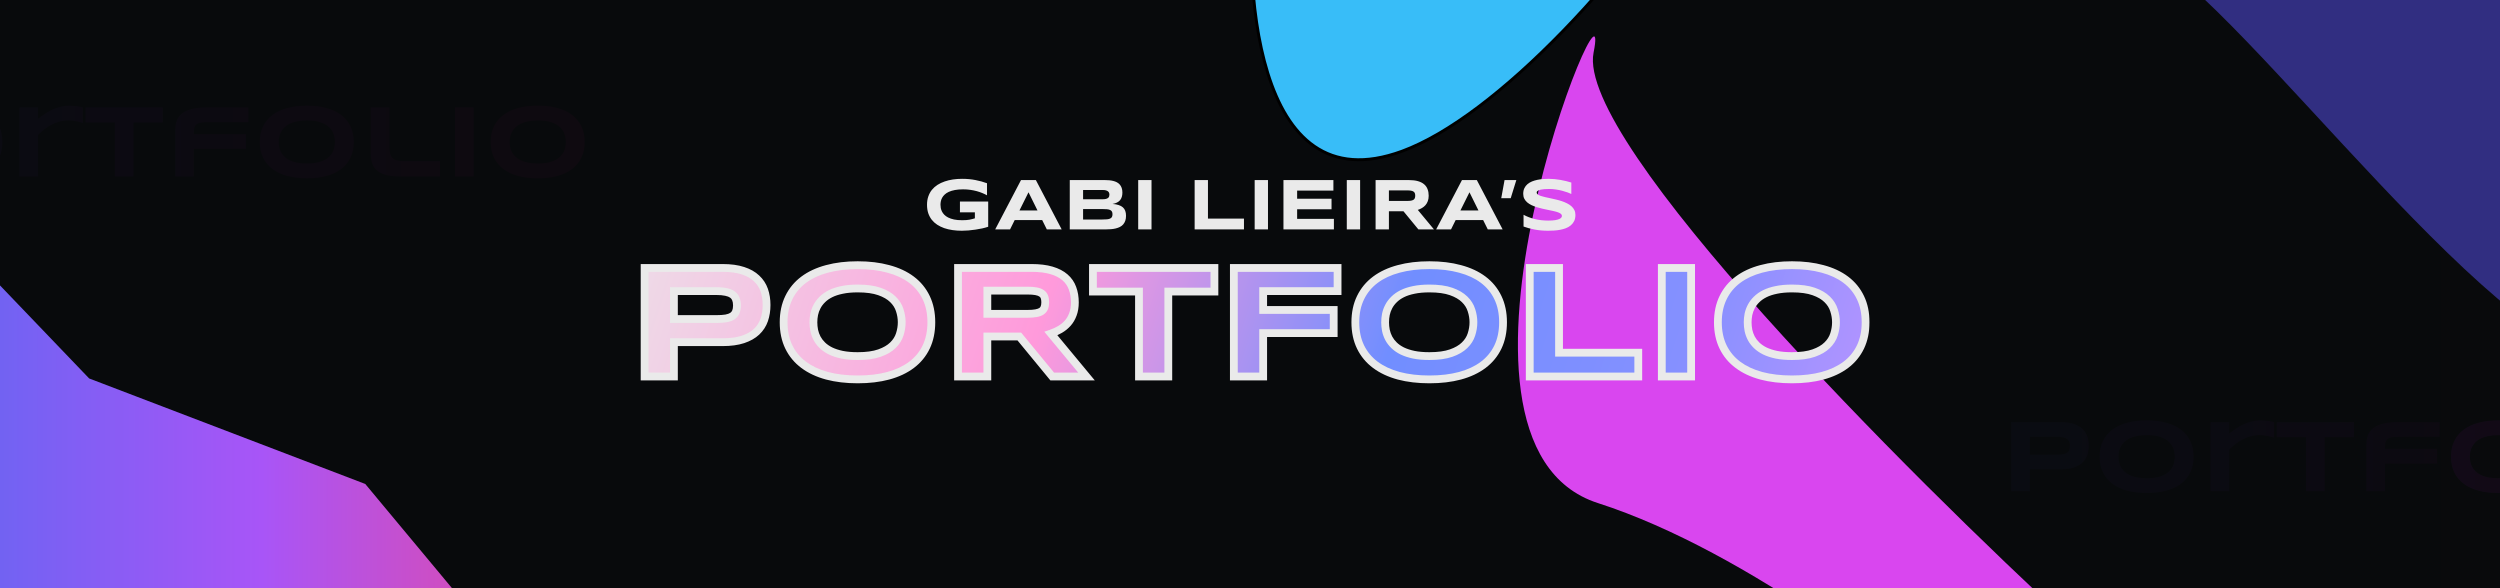 <svg width="850" height="200" viewBox="0 0 850 200" fill="none" xmlns="http://www.w3.org/2000/svg">
<g clip-path="url(#clip0_12_2)">
<rect width="850" height="200" fill="#090A0C"/>
<path d="M-34.83 44.534C-34.83 45.707 -35.001 46.79 -35.342 47.781C-35.684 48.761 -36.237 49.609 -37 50.327C-37.752 51.033 -38.732 51.586 -39.94 51.985C-41.147 52.384 -42.617 52.583 -44.349 52.583H-54.876V60H-61.216V36.519H-44.349C-42.617 36.519 -41.147 36.718 -39.94 37.117C-38.732 37.504 -37.752 38.057 -37 38.774C-36.237 39.481 -35.684 40.324 -35.342 41.304C-35.001 42.283 -34.83 43.36 -34.83 44.534ZM-41.238 44.636C-41.238 44.089 -41.318 43.622 -41.477 43.235C-41.626 42.836 -41.876 42.511 -42.23 42.261C-42.583 42.01 -43.044 41.828 -43.614 41.714C-44.183 41.589 -44.884 41.526 -45.716 41.526H-54.876V47.576H-45.716C-44.884 47.576 -44.183 47.53 -43.614 47.439C-43.044 47.336 -42.583 47.171 -42.23 46.943C-41.876 46.704 -41.626 46.397 -41.477 46.02C-41.318 45.645 -41.238 45.183 -41.238 44.636ZM0.82 48.276C0.82 50.293 0.45 52.076 -0.291 53.626C-1.032 55.164 -2.091 56.451 -3.47 57.488C-4.848 58.525 -6.523 59.311 -8.494 59.846C-10.454 60.37 -12.658 60.632 -15.108 60.632C-17.558 60.632 -19.773 60.37 -21.756 59.846C-23.727 59.311 -25.407 58.525 -26.797 57.488C-28.187 56.451 -29.258 55.164 -30.01 53.626C-30.762 52.076 -31.138 50.293 -31.138 48.276C-31.138 46.26 -30.762 44.482 -30.01 42.944C-29.258 41.395 -28.187 40.102 -26.797 39.065C-25.407 38.028 -23.727 37.248 -21.756 36.724C-19.773 36.188 -17.558 35.92 -15.108 35.92C-12.658 35.92 -10.454 36.188 -8.494 36.724C-6.523 37.248 -4.848 38.028 -3.47 39.065C-2.091 40.102 -1.032 41.395 -0.291 42.944C0.45 44.482 0.82 46.26 0.82 48.276ZM-5.589 48.276C-5.589 47.399 -5.731 46.528 -6.016 45.662C-6.29 44.784 -6.785 43.998 -7.503 43.303C-8.209 42.608 -9.178 42.044 -10.408 41.611C-11.639 41.178 -13.205 40.962 -15.108 40.962C-16.384 40.962 -17.506 41.065 -18.475 41.27C-19.443 41.463 -20.28 41.737 -20.987 42.09C-21.693 42.443 -22.286 42.859 -22.764 43.337C-23.243 43.804 -23.624 44.312 -23.909 44.858C-24.194 45.394 -24.399 45.958 -24.524 46.55C-24.638 47.131 -24.695 47.707 -24.695 48.276C-24.695 48.857 -24.638 49.444 -24.524 50.037C-24.399 50.629 -24.194 51.199 -23.909 51.746C-23.624 52.281 -23.243 52.782 -22.764 53.249C-22.286 53.717 -21.693 54.127 -20.987 54.48C-20.28 54.822 -19.443 55.095 -18.475 55.3C-17.506 55.494 -16.384 55.591 -15.108 55.591C-13.205 55.591 -11.639 55.374 -10.408 54.941C-9.178 54.508 -8.209 53.944 -7.503 53.249C-6.785 52.554 -6.29 51.774 -6.016 50.908C-5.731 50.031 -5.589 49.154 -5.589 48.276ZM28.198 41.834C28.027 41.776 27.776 41.703 27.446 41.611C27.127 41.509 26.751 41.412 26.318 41.321C25.885 41.218 25.406 41.133 24.882 41.065C24.37 40.996 23.84 40.962 23.293 40.962C22.154 40.962 21.088 41.104 20.097 41.389C19.117 41.663 18.2 42.033 17.346 42.5C16.491 42.956 15.694 43.48 14.953 44.072C14.224 44.653 13.552 45.252 12.937 45.867V60H6.596V36.519H12.937V40.33C13.7 39.76 14.48 39.213 15.278 38.689C16.087 38.154 16.924 37.681 17.79 37.27C18.667 36.86 19.59 36.536 20.559 36.296C21.527 36.046 22.552 35.92 23.635 35.92C24.045 35.92 24.461 35.943 24.882 35.989C25.315 36.023 25.731 36.069 26.13 36.126C26.54 36.182 26.922 36.245 27.275 36.313C27.628 36.382 27.936 36.45 28.198 36.519V41.834ZM45.39 41.628V60H39.05V41.628H29.086V36.519H55.371V41.628H45.39ZM70.666 41.526C69.925 41.526 69.259 41.554 68.666 41.611C68.085 41.668 67.59 41.805 67.18 42.022C66.769 42.238 66.456 42.563 66.24 42.996C66.023 43.417 65.915 43.998 65.915 44.739V45.61H83.62V50.618H65.915V60H59.575V44.209C59.575 43.001 59.751 41.919 60.105 40.962C60.469 40.005 61.073 39.202 61.916 38.552C62.759 37.891 63.876 37.39 65.266 37.048C66.656 36.695 68.387 36.519 70.461 36.519H84.457V41.526H70.666ZM120.278 48.276C120.278 50.293 119.908 52.076 119.167 53.626C118.426 55.164 117.367 56.451 115.988 57.488C114.61 58.525 112.935 59.311 110.964 59.846C109.004 60.37 106.8 60.632 104.35 60.632C101.901 60.632 99.685 60.37 97.702 59.846C95.731 59.311 94.051 58.525 92.661 57.488C91.271 56.451 90.2 55.164 89.448 53.626C88.696 52.076 88.32 50.293 88.32 48.276C88.32 46.26 88.696 44.482 89.448 42.944C90.2 41.395 91.271 40.102 92.661 39.065C94.051 38.028 95.731 37.248 97.702 36.724C99.685 36.188 101.901 35.92 104.35 35.92C106.8 35.92 109.004 36.188 110.964 36.724C112.935 37.248 114.61 38.028 115.988 39.065C117.367 40.102 118.426 41.395 119.167 42.944C119.908 44.482 120.278 46.26 120.278 48.276ZM113.869 48.276C113.869 47.399 113.727 46.528 113.442 45.662C113.168 44.784 112.673 43.998 111.955 43.303C111.249 42.608 110.28 42.044 109.05 41.611C107.819 41.178 106.253 40.962 104.35 40.962C103.074 40.962 101.952 41.065 100.983 41.27C100.015 41.463 99.178 41.737 98.471 42.09C97.765 42.443 97.172 42.859 96.694 43.337C96.215 43.804 95.834 44.312 95.549 44.858C95.264 45.394 95.059 45.958 94.934 46.55C94.82 47.131 94.763 47.707 94.763 48.276C94.763 48.857 94.82 49.444 94.934 50.037C95.059 50.629 95.264 51.199 95.549 51.746C95.834 52.281 96.215 52.782 96.694 53.249C97.172 53.717 97.765 54.127 98.471 54.48C99.178 54.822 100.015 55.095 100.983 55.3C101.952 55.494 103.074 55.591 104.35 55.591C106.253 55.591 107.819 55.374 109.05 54.941C110.28 54.508 111.249 53.944 111.955 53.249C112.673 52.554 113.168 51.774 113.442 50.908C113.727 50.031 113.869 49.154 113.869 48.276ZM132.395 49.951C132.395 50.931 132.486 51.734 132.668 52.361C132.85 52.976 133.146 53.466 133.557 53.831C133.967 54.195 134.497 54.446 135.146 54.583C135.807 54.719 136.616 54.788 137.573 54.788H149.604V60H136.274C134.428 60 132.856 59.852 131.557 59.556C130.27 59.248 129.216 58.781 128.396 58.154C127.575 57.516 126.977 56.713 126.601 55.745C126.236 54.776 126.054 53.626 126.054 52.292V36.519H132.395V49.951ZM154.697 60V36.519H161.037V60H154.697ZM198.789 48.276C198.789 50.293 198.418 52.076 197.678 53.626C196.937 55.164 195.878 56.451 194.499 57.488C193.12 58.525 191.446 59.311 189.475 59.846C187.515 60.37 185.31 60.632 182.861 60.632C180.411 60.632 178.195 60.37 176.213 59.846C174.242 59.311 172.561 58.525 171.171 57.488C169.781 56.451 168.71 55.164 167.958 53.626C167.207 52.076 166.831 50.293 166.831 48.276C166.831 46.26 167.207 44.482 167.958 42.944C168.71 41.395 169.781 40.102 171.171 39.065C172.561 38.028 174.242 37.248 176.213 36.724C178.195 36.188 180.411 35.92 182.861 35.92C185.31 35.92 187.515 36.188 189.475 36.724C191.446 37.248 193.12 38.028 194.499 39.065C195.878 40.102 196.937 41.395 197.678 42.944C198.418 44.482 198.789 46.26 198.789 48.276ZM192.38 48.276C192.38 47.399 192.237 46.528 191.953 45.662C191.679 44.784 191.184 43.998 190.466 43.303C189.759 42.608 188.791 42.044 187.561 41.611C186.33 41.178 184.764 40.962 182.861 40.962C181.585 40.962 180.463 41.065 179.494 41.27C178.526 41.463 177.688 41.737 176.982 42.09C176.276 42.443 175.683 42.859 175.205 43.337C174.726 43.804 174.344 44.312 174.06 44.858C173.775 45.394 173.57 45.958 173.444 46.55C173.33 47.131 173.273 47.707 173.273 48.276C173.273 48.857 173.33 49.444 173.444 50.037C173.57 50.629 173.775 51.199 174.06 51.746C174.344 52.281 174.726 52.782 175.205 53.249C175.683 53.717 176.276 54.127 176.982 54.48C177.688 54.822 178.526 55.095 179.494 55.3C180.463 55.494 181.585 55.591 182.861 55.591C184.764 55.591 186.33 55.374 187.561 54.941C188.791 54.508 189.759 53.944 190.466 53.249C191.184 52.554 191.679 51.774 191.953 50.908C192.237 50.031 192.38 49.154 192.38 48.276Z" fill="url(#paint0_linear_12_2)" fill-opacity="0.05"/>
<path d="M710.17 151.534C710.17 152.707 710 153.79 709.658 154.781C709.316 155.761 708.763 156.609 708 157.327C707.248 158.034 706.268 158.586 705.061 158.985C703.853 159.384 702.383 159.583 700.651 159.583H690.124V167H683.784V143.519H700.651C702.383 143.519 703.853 143.718 705.061 144.117C706.268 144.504 707.248 145.057 708 145.774C708.763 146.481 709.316 147.324 709.658 148.304C710 149.284 710.17 150.36 710.17 151.534ZM703.762 151.636C703.762 151.089 703.682 150.622 703.522 150.235C703.374 149.836 703.124 149.511 702.771 149.261C702.417 149.01 701.956 148.828 701.386 148.714C700.817 148.589 700.116 148.526 699.284 148.526H690.124V154.576H699.284C700.116 154.576 700.817 154.53 701.386 154.439C701.956 154.336 702.417 154.171 702.771 153.943C703.124 153.704 703.374 153.396 703.522 153.021C703.682 152.645 703.762 152.183 703.762 151.636ZM745.82 155.276C745.82 157.293 745.45 159.076 744.709 160.625C743.968 162.164 742.909 163.451 741.53 164.488C740.152 165.525 738.477 166.311 736.506 166.846C734.546 167.37 732.342 167.632 729.892 167.632C727.443 167.632 725.227 167.37 723.244 166.846C721.273 166.311 719.593 165.525 718.203 164.488C716.813 163.451 715.742 162.164 714.99 160.625C714.238 159.076 713.862 157.293 713.862 155.276C713.862 153.26 714.238 151.482 714.99 149.944C715.742 148.395 716.813 147.102 718.203 146.065C719.593 145.028 721.273 144.248 723.244 143.724C725.227 143.188 727.443 142.92 729.892 142.92C732.342 142.92 734.546 143.188 736.506 143.724C738.477 144.248 740.152 145.028 741.53 146.065C742.909 147.102 743.968 148.395 744.709 149.944C745.45 151.482 745.82 153.26 745.82 155.276ZM739.411 155.276C739.411 154.399 739.269 153.528 738.984 152.662C738.71 151.784 738.215 150.998 737.497 150.303C736.791 149.608 735.822 149.044 734.592 148.611C733.361 148.178 731.795 147.962 729.892 147.962C728.616 147.962 727.494 148.064 726.525 148.27C725.557 148.463 724.72 148.737 724.013 149.09C723.307 149.443 722.714 149.859 722.236 150.337C721.757 150.805 721.376 151.312 721.091 151.858C720.806 152.394 720.601 152.958 720.476 153.55C720.362 154.131 720.305 154.707 720.305 155.276C720.305 155.857 720.362 156.444 720.476 157.037C720.601 157.629 720.806 158.199 721.091 158.746C721.376 159.281 721.757 159.782 722.236 160.25C722.714 160.717 723.307 161.127 724.013 161.48C724.72 161.822 725.557 162.095 726.525 162.3C727.494 162.494 728.616 162.591 729.892 162.591C731.795 162.591 733.361 162.374 734.592 161.941C735.822 161.508 736.791 160.944 737.497 160.25C738.215 159.555 738.71 158.774 738.984 157.908C739.269 157.031 739.411 156.154 739.411 155.276ZM773.198 148.833C773.027 148.777 772.776 148.702 772.446 148.611C772.127 148.509 771.751 148.412 771.318 148.321C770.885 148.218 770.406 148.133 769.882 148.064C769.37 147.996 768.84 147.962 768.293 147.962C767.154 147.962 766.088 148.104 765.097 148.389C764.117 148.663 763.2 149.033 762.346 149.5C761.491 149.956 760.694 150.48 759.953 151.072C759.224 151.653 758.552 152.251 757.937 152.867V167H751.596V143.519H757.937V147.33C758.7 146.76 759.48 146.213 760.278 145.689C761.087 145.153 761.924 144.681 762.79 144.271C763.667 143.86 764.59 143.536 765.559 143.296C766.527 143.046 767.552 142.92 768.635 142.92C769.045 142.92 769.461 142.943 769.882 142.989C770.315 143.023 770.731 143.069 771.13 143.125C771.54 143.182 771.922 143.245 772.275 143.313C772.628 143.382 772.936 143.45 773.198 143.519V148.833ZM790.39 148.628V167H784.05V148.628H774.086V143.519H800.371V148.628H790.39ZM815.666 148.526C814.925 148.526 814.259 148.554 813.667 148.611C813.085 148.668 812.59 148.805 812.18 149.021C811.77 149.238 811.456 149.563 811.24 149.996C811.023 150.417 810.915 150.998 810.915 151.739V152.61H828.62V157.618H810.915V167H804.575V151.209C804.575 150.001 804.751 148.919 805.104 147.962C805.469 147.005 806.073 146.202 806.916 145.552C807.759 144.891 808.876 144.39 810.266 144.048C811.656 143.695 813.387 143.519 815.461 143.519H829.458V148.526H815.666ZM865.278 155.276C865.278 157.293 864.908 159.076 864.167 160.625C863.426 162.164 862.367 163.451 860.988 164.488C859.61 165.525 857.935 166.311 855.964 166.846C854.004 167.37 851.8 167.632 849.35 167.632C846.901 167.632 844.685 167.37 842.702 166.846C840.731 166.311 839.051 165.525 837.661 164.488C836.271 163.451 835.2 162.164 834.448 160.625C833.696 159.076 833.32 157.293 833.32 155.276C833.32 153.26 833.696 151.482 834.448 149.944C835.2 148.395 836.271 147.102 837.661 146.065C839.051 145.028 840.731 144.248 842.702 143.724C844.685 143.188 846.901 142.92 849.35 142.92C851.8 142.92 854.004 143.188 855.964 143.724C857.935 144.248 859.61 145.028 860.988 146.065C862.367 147.102 863.426 148.395 864.167 149.944C864.908 151.482 865.278 153.26 865.278 155.276ZM858.869 155.276C858.869 154.399 858.727 153.528 858.442 152.662C858.168 151.784 857.673 150.998 856.955 150.303C856.249 149.608 855.28 149.044 854.05 148.611C852.819 148.178 851.253 147.962 849.35 147.962C848.074 147.962 846.952 148.064 845.983 148.27C845.015 148.463 844.178 148.737 843.471 149.09C842.765 149.443 842.172 149.859 841.694 150.337C841.215 150.805 840.834 151.312 840.549 151.858C840.264 152.394 840.059 152.958 839.934 153.55C839.82 154.131 839.763 154.707 839.763 155.276C839.763 155.857 839.82 156.444 839.934 157.037C840.059 157.629 840.264 158.199 840.549 158.746C840.834 159.281 841.215 159.782 841.694 160.25C842.172 160.717 842.765 161.127 843.471 161.48C844.178 161.822 845.015 162.095 845.983 162.3C846.952 162.494 848.074 162.591 849.35 162.591C851.253 162.591 852.819 162.374 854.05 161.941C855.28 161.508 856.249 160.944 856.955 160.25C857.673 159.555 858.168 158.774 858.442 157.908C858.727 157.031 858.869 156.154 858.869 155.276ZM877.395 156.951C877.395 157.931 877.486 158.734 877.668 159.361C877.85 159.976 878.146 160.466 878.557 160.831C878.967 161.195 879.497 161.446 880.146 161.583C880.807 161.719 881.616 161.788 882.573 161.788H894.604V167H881.274C879.428 167 877.856 166.852 876.557 166.556C875.27 166.248 874.216 165.781 873.396 165.154C872.575 164.516 871.977 163.713 871.601 162.745C871.236 161.776 871.054 160.625 871.054 159.292V143.519H877.395V156.951ZM899.697 167V143.519H906.037V167H899.697ZM943.789 155.276C943.789 157.293 943.418 159.076 942.678 160.625C941.937 162.164 940.878 163.451 939.499 164.488C938.12 165.525 936.446 166.311 934.475 166.846C932.515 167.37 930.31 167.632 927.861 167.632C925.411 167.632 923.195 167.37 921.213 166.846C919.242 166.311 917.561 165.525 916.171 164.488C914.781 163.451 913.71 162.164 912.958 160.625C912.207 159.076 911.831 157.293 911.831 155.276C911.831 153.26 912.207 151.482 912.958 149.944C913.71 148.395 914.781 147.102 916.171 146.065C917.561 145.028 919.242 144.248 921.213 143.724C923.195 143.188 925.411 142.92 927.861 142.92C930.31 142.92 932.515 143.188 934.475 143.724C936.446 144.248 938.12 145.028 939.499 146.065C940.878 147.102 941.937 148.395 942.678 149.944C943.418 151.482 943.789 153.26 943.789 155.276ZM937.38 155.276C937.38 154.399 937.237 153.528 936.953 152.662C936.679 151.784 936.184 150.998 935.466 150.303C934.759 149.608 933.791 149.044 932.561 148.611C931.33 148.178 929.764 147.962 927.861 147.962C926.585 147.962 925.463 148.064 924.494 148.27C923.526 148.463 922.688 148.737 921.982 149.09C921.276 149.443 920.683 149.859 920.205 150.337C919.726 150.805 919.344 151.312 919.06 151.858C918.775 152.394 918.57 152.958 918.444 153.55C918.33 154.131 918.273 154.707 918.273 155.276C918.273 155.857 918.33 156.444 918.444 157.037C918.57 157.629 918.775 158.199 919.06 158.746C919.344 159.281 919.726 159.782 920.205 160.25C920.683 160.717 921.276 161.127 921.982 161.48C922.688 161.822 923.526 162.095 924.494 162.3C925.463 162.494 926.585 162.591 927.861 162.591C929.764 162.591 931.33 162.374 932.561 161.941C933.791 161.508 934.759 160.944 935.466 160.25C936.184 159.555 936.679 158.774 936.953 157.908C937.237 157.031 937.38 156.154 937.38 155.276Z" fill="url(#paint1_linear_12_2)" fill-opacity="0.05"/>
<rect width="830" height="200" fill="#090A0C" fill-opacity="0.5"/>
<g filter="url(#filter0_f_12_2)">
<path d="M709.843 -176.399C719.434 -225.68 905.342 -159.197 997.098 -119.796C973.254 -56.295 920.985 79.345 902.664 113.895C879.762 157.083 789.973 35.516 744.838 -4.517C699.703 -44.55 818.459 -52.217 825.099 -90.344C831.74 -128.47 697.854 -114.798 709.843 -176.399Z" fill="#312E81"/>
</g>
<g filter="url(#filter1_f_12_2)">
<path d="M541.818 17.878C535.756 48.237 648.338 160.869 705.387 213.39L675.319 254.281C652.659 233.4 594.529 187.519 543.291 171.044C479.244 150.451 549.396 -20.071 541.818 17.878Z" fill="#D946EF"/>
</g>
<g filter="url(#filter2_f_12_2)">
<path d="M476.685 51.418C426.069 70.02 422.295 -5.541 426.735 -45.646L423.525 -46.524L453.215 -209.042C481.484 -212.869 550.35 -212.71 599.658 -181.461C661.293 -142.4 539.955 28.167 476.685 51.418Z" fill="#38BDF8"/>
<path d="M476.685 51.418C426.069 70.02 422.295 -5.541 426.735 -45.646L423.525 -46.524L453.215 -209.042C481.484 -212.869 550.35 -212.71 599.658 -181.461C661.293 -142.4 539.955 28.167 476.685 51.418Z" stroke="black"/>
</g>
<g filter="url(#filter3_f_12_2)">
<path d="M124.187 164.548L202 258L91.362 258L-19.277 258L-24 72L30.316 128.674L124.187 164.548Z" fill="url(#paint2_linear_12_2)"/>
</g>
<path d="M327.111 60.8C328.755 60.8 330.281 60.943 331.689 61.227C333.105 61.504 334.403 61.862 335.583 62.302V66.403C335.119 66.143 334.594 65.891 334.008 65.647C333.431 65.402 332.8 65.187 332.116 64.999C331.433 64.812 330.7 64.662 329.919 64.548C329.138 64.434 328.316 64.377 327.453 64.377C326.379 64.377 325.443 64.454 324.646 64.609C323.848 64.763 323.164 64.971 322.595 65.231C322.025 65.492 321.557 65.797 321.191 66.147C320.825 66.489 320.536 66.855 320.324 67.246C320.113 67.636 319.966 68.035 319.885 68.442C319.803 68.849 319.763 69.243 319.763 69.626C319.763 69.96 319.795 70.322 319.86 70.712C319.934 71.103 320.064 71.494 320.251 71.884C320.446 72.275 320.715 72.649 321.057 73.007C321.398 73.365 321.842 73.683 322.387 73.96C322.941 74.236 323.604 74.46 324.377 74.631C325.15 74.794 326.07 74.875 327.136 74.875C327.673 74.875 328.141 74.859 328.54 74.826C328.938 74.794 329.3 74.749 329.626 74.692C329.96 74.635 330.269 74.566 330.554 74.484C330.847 74.403 331.148 74.317 331.457 74.228V72.202H326.379V68.527H335.986V77.097C335.384 77.3 334.708 77.487 333.959 77.658C333.219 77.821 332.45 77.959 331.652 78.073C330.863 78.195 330.069 78.289 329.272 78.354C328.474 78.419 327.722 78.452 327.014 78.452C325.915 78.452 324.861 78.378 323.852 78.232C322.843 78.085 321.899 77.862 321.02 77.561C320.149 77.251 319.352 76.861 318.627 76.389C317.911 75.917 317.297 75.355 316.784 74.704C316.28 74.053 315.885 73.308 315.6 72.47C315.323 71.624 315.185 70.676 315.185 69.626C315.185 68.584 315.332 67.64 315.625 66.794C315.917 65.948 316.324 65.199 316.845 64.548C317.374 63.897 318.005 63.335 318.737 62.863C319.478 62.391 320.288 62.005 321.167 61.704C322.054 61.394 322.998 61.166 323.999 61.02C325.008 60.873 326.045 60.8 327.111 60.8ZM354.345 74.826H344.995L343.42 78H338.366L347.143 61.227H352.197L360.974 78H355.92L354.345 74.826ZM346.618 71.555H352.746L349.694 65.378L346.618 71.555ZM382.849 73.374C382.849 74.025 382.763 74.59 382.592 75.07C382.421 75.55 382.181 75.966 381.872 76.315C381.571 76.657 381.205 76.938 380.773 77.158C380.35 77.369 379.878 77.54 379.357 77.67C378.845 77.793 378.295 77.878 377.709 77.927C377.124 77.976 376.517 78 375.891 78H363.72V61.227H375.671C376.151 61.227 376.631 61.248 377.111 61.289C377.6 61.329 378.063 61.407 378.503 61.52C378.942 61.626 379.349 61.777 379.724 61.972C380.106 62.167 380.436 62.424 380.712 62.741C380.997 63.059 381.217 63.441 381.372 63.889C381.534 64.336 381.616 64.865 381.616 65.476C381.616 66.566 381.347 67.433 380.81 68.076C380.273 68.71 379.427 69.134 378.271 69.345C379.085 69.402 379.781 69.528 380.358 69.724C380.944 69.911 381.42 70.171 381.787 70.505C382.153 70.83 382.421 71.233 382.592 71.713C382.763 72.185 382.849 72.739 382.849 73.374ZM377.197 66.196C377.197 65.984 377.164 65.785 377.099 65.598C377.034 65.402 376.916 65.231 376.745 65.085C376.574 64.939 376.342 64.82 376.049 64.731C375.756 64.641 375.382 64.597 374.926 64.597H368.249V67.746H374.926C375.382 67.746 375.756 67.705 376.049 67.624C376.342 67.543 376.574 67.433 376.745 67.294C376.916 67.156 377.034 66.993 377.099 66.806C377.164 66.611 377.197 66.407 377.197 66.196ZM378.247 72.849C378.247 72.466 378.181 72.161 378.051 71.933C377.921 71.697 377.718 71.518 377.441 71.396C377.164 71.266 376.806 71.18 376.367 71.14C375.927 71.099 375.402 71.079 374.792 71.079H368.249V74.631H374.792C375.402 74.631 375.927 74.611 376.367 74.57C376.806 74.529 377.164 74.444 377.441 74.314C377.718 74.183 377.921 74.004 378.051 73.776C378.181 73.54 378.247 73.231 378.247 72.849ZM386.987 78V61.227H391.516V78H386.987ZM406.176 78V61.227H410.705V74.326H422.949V78H406.176ZM426.586 78V61.227H431.115V78H426.586ZM436.376 78V61.227H453.356V64.804H441.027V67.575H452.722V71.152H441.027V74.423H453.527V78H436.376ZM457.91 78V61.227H462.438V78H457.91ZM472.229 78H467.7V61.227H479.052C480.273 61.227 481.306 61.354 482.153 61.606C483.007 61.858 483.699 62.216 484.228 62.68C484.765 63.144 485.152 63.706 485.388 64.365C485.632 65.016 485.754 65.744 485.754 66.55C485.754 67.258 485.652 67.876 485.449 68.405C485.253 68.934 484.985 69.39 484.643 69.772C484.309 70.147 483.919 70.464 483.471 70.725C483.024 70.985 482.552 71.201 482.055 71.372L487.548 78H482.25L477.172 71.823H472.229V78ZM481.176 66.525C481.176 66.2 481.132 65.923 481.042 65.695C480.961 65.467 480.814 65.284 480.603 65.146C480.391 64.999 480.106 64.894 479.748 64.829C479.398 64.763 478.959 64.731 478.43 64.731H472.229V68.32H478.43C478.959 68.32 479.398 68.287 479.748 68.222C480.106 68.157 480.391 68.055 480.603 67.917C480.814 67.77 480.961 67.583 481.042 67.356C481.132 67.128 481.176 66.851 481.176 66.525ZM504.272 74.826H494.921L493.347 78H488.293L497.07 61.227H502.124L510.9 78H505.847L504.272 74.826ZM496.545 71.555H502.673L499.621 65.378L496.545 71.555ZM513.647 67.38H510.424L511.547 61.227H515.551L513.647 67.38ZM534.252 65.952C533.935 65.797 533.516 65.622 532.995 65.427C532.474 65.231 531.884 65.048 531.225 64.877C530.566 64.698 529.85 64.552 529.077 64.438C528.304 64.316 527.51 64.255 526.696 64.255C526.045 64.255 525.488 64.275 525.024 64.316C524.568 64.357 524.182 64.409 523.864 64.475C523.555 64.54 523.307 64.617 523.12 64.707C522.941 64.788 522.802 64.873 522.705 64.963C522.607 65.052 522.542 65.142 522.509 65.231C522.485 65.321 522.473 65.402 522.473 65.476C522.473 65.72 522.595 65.935 522.839 66.123C523.083 66.302 523.417 66.464 523.84 66.611C524.263 66.749 524.755 66.883 525.317 67.014C525.878 67.136 526.472 67.266 527.099 67.404C527.734 67.534 528.385 67.681 529.052 67.844C529.728 67.998 530.379 68.181 531.005 68.393C531.64 68.605 532.238 68.853 532.8 69.138C533.361 69.414 533.854 69.74 534.277 70.114C534.7 70.489 535.034 70.92 535.278 71.408C535.522 71.897 535.644 72.454 535.644 73.081C535.644 73.886 535.502 74.578 535.217 75.156C534.932 75.734 534.549 76.222 534.069 76.621C533.597 77.019 533.048 77.341 532.421 77.585C531.795 77.821 531.136 78.004 530.444 78.134C529.76 78.264 529.064 78.35 528.356 78.391C527.657 78.431 526.989 78.452 526.354 78.452C524.694 78.452 523.156 78.313 521.74 78.037C520.332 77.768 519.087 77.43 518.005 77.023V73.019C519.12 73.638 520.389 74.122 521.813 74.472C523.246 74.822 524.776 74.997 526.403 74.997C527.364 74.997 528.145 74.948 528.747 74.851C529.357 74.745 529.833 74.615 530.175 74.46C530.517 74.297 530.749 74.122 530.871 73.935C530.993 73.748 531.054 73.569 531.054 73.398C531.054 73.129 530.932 72.897 530.688 72.702C530.444 72.499 530.11 72.324 529.687 72.177C529.264 72.023 528.771 71.884 528.21 71.762C527.648 71.632 527.05 71.506 526.416 71.384C525.789 71.254 525.142 71.115 524.475 70.969C523.807 70.822 523.156 70.651 522.521 70.456C521.895 70.253 521.301 70.021 520.739 69.76C520.178 69.492 519.685 69.178 519.262 68.82C518.839 68.454 518.505 68.035 518.261 67.563C518.017 67.083 517.895 66.529 517.895 65.903C517.895 65.162 518.025 64.523 518.286 63.986C518.546 63.449 518.896 62.993 519.335 62.619C519.783 62.237 520.296 61.927 520.874 61.691C521.459 61.455 522.074 61.272 522.717 61.142C523.36 61.012 524.011 60.922 524.67 60.873C525.329 60.825 525.956 60.8 526.55 60.8C527.201 60.8 527.868 60.833 528.552 60.898C529.243 60.963 529.923 61.057 530.59 61.179C531.258 61.293 531.901 61.427 532.519 61.581C533.146 61.736 533.723 61.899 534.252 62.07V65.952Z" fill="#EAEAEA"/>
<g filter="url(#filter4_d_12_2)">
<mask id="path-9-outside-1_12_2" maskUnits="userSpaceOnUse" x="217" y="88" width="419" height="43" fill="black">
<rect fill="white" x="217" y="88" width="419" height="43"/>
<path d="M260.634 103.696C260.634 105.54 260.366 107.241 259.829 108.798C259.292 110.338 258.423 111.672 257.224 112.8C256.042 113.91 254.502 114.778 252.604 115.405C250.707 116.031 248.397 116.345 245.676 116.345H229.133V128H219.169V91.101H245.676C248.397 91.101 250.707 91.414 252.604 92.04C254.502 92.649 256.042 93.518 257.224 94.645C258.423 95.755 259.292 97.08 259.829 98.62C260.366 100.16 260.634 101.852 260.634 103.696ZM250.563 103.857C250.563 102.998 250.438 102.264 250.188 101.655C249.955 101.028 249.561 100.518 249.006 100.124C248.451 99.73 247.726 99.444 246.831 99.265C245.935 99.068 244.834 98.969 243.527 98.969H229.133V108.476H243.527C244.834 108.476 245.935 108.404 246.831 108.261C247.726 108.1 248.451 107.84 249.006 107.482C249.561 107.106 249.955 106.623 250.188 106.032C250.438 105.441 250.563 104.716 250.563 103.857ZM316.655 109.577C316.655 112.746 316.073 115.548 314.909 117.983C313.745 120.4 312.08 122.423 309.914 124.052C307.748 125.681 305.116 126.917 302.019 127.758C298.939 128.582 295.475 128.994 291.625 128.994C287.776 128.994 284.294 128.582 281.179 127.758C278.081 126.917 275.441 125.681 273.256 124.052C271.072 122.423 269.389 120.4 268.208 117.983C267.026 115.548 266.435 112.746 266.435 109.577C266.435 106.408 267.026 103.615 268.208 101.198C269.389 98.763 271.072 96.731 273.256 95.102C275.441 93.473 278.081 92.246 281.179 91.423C284.294 90.581 287.776 90.161 291.625 90.161C295.475 90.161 298.939 90.581 302.019 91.423C305.116 92.246 307.748 93.473 309.914 95.102C312.08 96.731 313.745 98.763 314.909 101.198C316.073 103.615 316.655 106.408 316.655 109.577ZM306.584 109.577C306.584 108.199 306.36 106.829 305.913 105.468C305.483 104.09 304.704 102.854 303.576 101.762C302.466 100.67 300.944 99.784 299.011 99.103C297.077 98.423 294.615 98.083 291.625 98.083C289.62 98.083 287.857 98.244 286.335 98.566C284.813 98.871 283.497 99.3 282.387 99.856C281.277 100.41 280.346 101.064 279.594 101.816C278.842 102.55 278.243 103.347 277.795 104.206C277.347 105.048 277.025 105.934 276.828 106.865C276.649 107.778 276.56 108.682 276.56 109.577C276.56 110.49 276.649 111.412 276.828 112.343C277.025 113.274 277.347 114.169 277.795 115.029C278.243 115.87 278.842 116.658 279.594 117.392C280.346 118.126 281.277 118.771 282.387 119.326C283.497 119.863 284.813 120.292 286.335 120.615C287.857 120.919 289.62 121.071 291.625 121.071C294.615 121.071 297.077 120.731 299.011 120.051C300.944 119.37 302.466 118.484 303.576 117.392C304.704 116.3 305.483 115.074 305.913 113.713C306.36 112.334 306.584 110.956 306.584 109.577ZM335.695 128H325.732V91.101H350.708C353.393 91.101 355.667 91.378 357.529 91.933C359.409 92.488 360.931 93.276 362.094 94.296C363.276 95.317 364.126 96.552 364.646 98.002C365.183 99.435 365.451 101.037 365.451 102.81C365.451 104.367 365.227 105.728 364.78 106.892C364.35 108.055 363.759 109.058 363.007 109.899C362.273 110.723 361.414 111.421 360.429 111.994C359.444 112.567 358.406 113.042 357.314 113.417L369.399 128H357.744L346.572 114.411H335.695V128ZM355.38 102.756C355.38 102.04 355.282 101.431 355.085 100.93C354.906 100.428 354.584 100.026 354.118 99.721C353.653 99.399 353.026 99.166 352.238 99.023C351.468 98.88 350.502 98.808 349.338 98.808H335.695V106.704H349.338C350.502 106.704 351.468 106.632 352.238 106.489C353.026 106.346 353.653 106.122 354.118 105.817C354.584 105.495 354.906 105.083 355.085 104.582C355.282 104.081 355.38 103.472 355.38 102.756ZM397.221 99.13V128H387.258V99.13H371.601V91.101H412.905V99.13H397.221ZM429.475 98.969V105.388H453.457V113.256H429.475V128H419.511V91.101H454.772V98.969H429.475ZM511.035 109.577C511.035 112.746 510.453 115.548 509.289 117.983C508.125 120.4 506.46 122.423 504.294 124.052C502.128 125.681 499.496 126.917 496.398 127.758C493.319 128.582 489.855 128.994 486.005 128.994C482.156 128.994 478.674 128.582 475.559 127.758C472.461 126.917 469.82 125.681 467.636 124.052C465.452 122.423 463.769 120.4 462.587 117.983C461.406 115.548 460.815 112.746 460.815 109.577C460.815 106.408 461.406 103.615 462.587 101.198C463.769 98.763 465.452 96.731 467.636 95.102C469.82 93.473 472.461 92.246 475.559 91.423C478.674 90.581 482.156 90.161 486.005 90.161C489.855 90.161 493.319 90.581 496.398 91.423C499.496 92.246 502.128 93.473 504.294 95.102C506.46 96.731 508.125 98.763 509.289 101.198C510.453 103.615 511.035 106.408 511.035 109.577ZM500.964 109.577C500.964 108.199 500.74 106.829 500.292 105.468C499.863 104.09 499.084 102.854 497.956 101.762C496.846 100.67 495.324 99.784 493.391 99.103C491.457 98.423 488.995 98.083 486.005 98.083C484 98.083 482.237 98.244 480.715 98.566C479.193 98.871 477.877 99.3 476.767 99.856C475.657 100.41 474.726 101.064 473.974 101.816C473.222 102.55 472.622 103.347 472.175 104.206C471.727 105.048 471.405 105.934 471.208 106.865C471.029 107.778 470.939 108.682 470.939 109.577C470.939 110.49 471.029 111.412 471.208 112.343C471.405 113.274 471.727 114.169 472.175 115.029C472.622 115.87 473.222 116.658 473.974 117.392C474.726 118.126 475.657 118.771 476.767 119.326C477.877 119.863 479.193 120.292 480.715 120.615C482.237 120.919 484 121.071 486.005 121.071C488.995 121.071 491.457 120.731 493.391 120.051C495.324 119.37 496.846 118.484 497.956 117.392C499.084 116.3 499.863 115.074 500.292 113.713C500.74 112.334 500.964 110.956 500.964 109.577ZM520.112 128V91.101H530.075V119.917H557.011V128H520.112ZM565.014 128V91.101H574.978V128H565.014ZM634.301 109.577C634.301 112.746 633.719 115.548 632.556 117.983C631.392 120.4 629.727 122.423 627.561 124.052C625.394 125.681 622.762 126.917 619.665 127.758C616.586 128.582 613.121 128.994 609.272 128.994C605.423 128.994 601.94 128.582 598.825 127.758C595.728 126.917 593.087 125.681 590.903 124.052C588.719 122.423 587.036 120.4 585.854 117.983C584.672 115.548 584.082 112.746 584.082 109.577C584.082 106.408 584.672 103.615 585.854 101.198C587.036 98.763 588.719 96.731 590.903 95.102C593.087 93.473 595.728 92.246 598.825 91.423C601.94 90.581 605.423 90.161 609.272 90.161C613.121 90.161 616.586 90.581 619.665 91.423C622.762 92.246 625.394 93.473 627.561 95.102C629.727 96.731 631.392 98.763 632.556 101.198C633.719 103.615 634.301 106.408 634.301 109.577ZM624.23 109.577C624.23 108.199 624.007 106.829 623.559 105.468C623.129 104.09 622.351 102.854 621.223 101.762C620.113 100.67 618.591 99.784 616.657 99.103C614.724 98.423 612.262 98.083 609.272 98.083C607.267 98.083 605.503 98.244 603.981 98.566C602.46 98.871 601.144 99.3 600.034 99.856C598.924 100.41 597.993 101.064 597.241 101.816C596.489 102.55 595.889 103.347 595.441 104.206C594.994 105.048 594.672 105.934 594.475 106.865C594.296 107.778 594.206 108.682 594.206 109.577C594.206 110.49 594.296 111.412 594.475 112.343C594.672 113.274 594.994 114.169 595.441 115.029C595.889 115.87 596.489 116.658 597.241 117.392C597.993 118.126 598.924 118.771 600.034 119.326C601.144 119.863 602.46 120.292 603.981 120.615C605.503 120.919 607.267 121.071 609.272 121.071C612.262 121.071 614.724 120.731 616.657 120.051C618.591 119.37 620.113 118.484 621.223 117.392C622.351 116.3 623.129 115.074 623.559 113.713C624.007 112.334 624.23 110.956 624.23 109.577Z"/>
</mask>
<path d="M260.634 103.696C260.634 105.54 260.366 107.241 259.829 108.798C259.292 110.338 258.423 111.672 257.224 112.8C256.042 113.91 254.502 114.778 252.604 115.405C250.707 116.031 248.397 116.345 245.676 116.345H229.133V128H219.169V91.101H245.676C248.397 91.101 250.707 91.414 252.604 92.04C254.502 92.649 256.042 93.518 257.224 94.645C258.423 95.755 259.292 97.08 259.829 98.62C260.366 100.16 260.634 101.852 260.634 103.696ZM250.563 103.857C250.563 102.998 250.438 102.264 250.188 101.655C249.955 101.028 249.561 100.518 249.006 100.124C248.451 99.73 247.726 99.444 246.831 99.265C245.935 99.068 244.834 98.969 243.527 98.969H229.133V108.476H243.527C244.834 108.476 245.935 108.404 246.831 108.261C247.726 108.1 248.451 107.84 249.006 107.482C249.561 107.106 249.955 106.623 250.188 106.032C250.438 105.441 250.563 104.716 250.563 103.857ZM316.655 109.577C316.655 112.746 316.073 115.548 314.909 117.983C313.745 120.4 312.08 122.423 309.914 124.052C307.748 125.681 305.116 126.917 302.019 127.758C298.939 128.582 295.475 128.994 291.625 128.994C287.776 128.994 284.294 128.582 281.179 127.758C278.081 126.917 275.441 125.681 273.256 124.052C271.072 122.423 269.389 120.4 268.208 117.983C267.026 115.548 266.435 112.746 266.435 109.577C266.435 106.408 267.026 103.615 268.208 101.198C269.389 98.763 271.072 96.731 273.256 95.102C275.441 93.473 278.081 92.246 281.179 91.423C284.294 90.581 287.776 90.161 291.625 90.161C295.475 90.161 298.939 90.581 302.019 91.423C305.116 92.246 307.748 93.473 309.914 95.102C312.08 96.731 313.745 98.763 314.909 101.198C316.073 103.615 316.655 106.408 316.655 109.577ZM306.584 109.577C306.584 108.199 306.36 106.829 305.913 105.468C305.483 104.09 304.704 102.854 303.576 101.762C302.466 100.67 300.944 99.784 299.011 99.103C297.077 98.423 294.615 98.083 291.625 98.083C289.62 98.083 287.857 98.244 286.335 98.566C284.813 98.871 283.497 99.3 282.387 99.856C281.277 100.41 280.346 101.064 279.594 101.816C278.842 102.55 278.243 103.347 277.795 104.206C277.347 105.048 277.025 105.934 276.828 106.865C276.649 107.778 276.56 108.682 276.56 109.577C276.56 110.49 276.649 111.412 276.828 112.343C277.025 113.274 277.347 114.169 277.795 115.029C278.243 115.87 278.842 116.658 279.594 117.392C280.346 118.126 281.277 118.771 282.387 119.326C283.497 119.863 284.813 120.292 286.335 120.615C287.857 120.919 289.62 121.071 291.625 121.071C294.615 121.071 297.077 120.731 299.011 120.051C300.944 119.37 302.466 118.484 303.576 117.392C304.704 116.3 305.483 115.074 305.913 113.713C306.36 112.334 306.584 110.956 306.584 109.577ZM335.695 128H325.732V91.101H350.708C353.393 91.101 355.667 91.378 357.529 91.933C359.409 92.488 360.931 93.276 362.094 94.296C363.276 95.317 364.126 96.552 364.646 98.002C365.183 99.435 365.451 101.037 365.451 102.81C365.451 104.367 365.227 105.728 364.78 106.892C364.35 108.055 363.759 109.058 363.007 109.899C362.273 110.723 361.414 111.421 360.429 111.994C359.444 112.567 358.406 113.042 357.314 113.417L369.399 128H357.744L346.572 114.411H335.695V128ZM355.38 102.756C355.38 102.04 355.282 101.431 355.085 100.93C354.906 100.428 354.584 100.026 354.118 99.721C353.653 99.399 353.026 99.166 352.238 99.023C351.468 98.88 350.502 98.808 349.338 98.808H335.695V106.704H349.338C350.502 106.704 351.468 106.632 352.238 106.489C353.026 106.346 353.653 106.122 354.118 105.817C354.584 105.495 354.906 105.083 355.085 104.582C355.282 104.081 355.38 103.472 355.38 102.756ZM397.221 99.13V128H387.258V99.13H371.601V91.101H412.905V99.13H397.221ZM429.475 98.969V105.388H453.457V113.256H429.475V128H419.511V91.101H454.772V98.969H429.475ZM511.035 109.577C511.035 112.746 510.453 115.548 509.289 117.983C508.125 120.4 506.46 122.423 504.294 124.052C502.128 125.681 499.496 126.917 496.398 127.758C493.319 128.582 489.855 128.994 486.005 128.994C482.156 128.994 478.674 128.582 475.559 127.758C472.461 126.917 469.82 125.681 467.636 124.052C465.452 122.423 463.769 120.4 462.587 117.983C461.406 115.548 460.815 112.746 460.815 109.577C460.815 106.408 461.406 103.615 462.587 101.198C463.769 98.763 465.452 96.731 467.636 95.102C469.82 93.473 472.461 92.246 475.559 91.423C478.674 90.581 482.156 90.161 486.005 90.161C489.855 90.161 493.319 90.581 496.398 91.423C499.496 92.246 502.128 93.473 504.294 95.102C506.46 96.731 508.125 98.763 509.289 101.198C510.453 103.615 511.035 106.408 511.035 109.577ZM500.964 109.577C500.964 108.199 500.74 106.829 500.292 105.468C499.863 104.09 499.084 102.854 497.956 101.762C496.846 100.67 495.324 99.784 493.391 99.103C491.457 98.423 488.995 98.083 486.005 98.083C484 98.083 482.237 98.244 480.715 98.566C479.193 98.871 477.877 99.3 476.767 99.856C475.657 100.41 474.726 101.064 473.974 101.816C473.222 102.55 472.622 103.347 472.175 104.206C471.727 105.048 471.405 105.934 471.208 106.865C471.029 107.778 470.939 108.682 470.939 109.577C470.939 110.49 471.029 111.412 471.208 112.343C471.405 113.274 471.727 114.169 472.175 115.029C472.622 115.87 473.222 116.658 473.974 117.392C474.726 118.126 475.657 118.771 476.767 119.326C477.877 119.863 479.193 120.292 480.715 120.615C482.237 120.919 484 121.071 486.005 121.071C488.995 121.071 491.457 120.731 493.391 120.051C495.324 119.37 496.846 118.484 497.956 117.392C499.084 116.3 499.863 115.074 500.292 113.713C500.74 112.334 500.964 110.956 500.964 109.577ZM520.112 128V91.101H530.075V119.917H557.011V128H520.112ZM565.014 128V91.101H574.978V128H565.014ZM634.301 109.577C634.301 112.746 633.719 115.548 632.556 117.983C631.392 120.4 629.727 122.423 627.561 124.052C625.394 125.681 622.762 126.917 619.665 127.758C616.586 128.582 613.121 128.994 609.272 128.994C605.423 128.994 601.94 128.582 598.825 127.758C595.728 126.917 593.087 125.681 590.903 124.052C588.719 122.423 587.036 120.4 585.854 117.983C584.672 115.548 584.082 112.746 584.082 109.577C584.082 106.408 584.672 103.615 585.854 101.198C587.036 98.763 588.719 96.731 590.903 95.102C593.087 93.473 595.728 92.246 598.825 91.423C601.94 90.581 605.423 90.161 609.272 90.161C613.121 90.161 616.586 90.581 619.665 91.423C622.762 92.246 625.394 93.473 627.561 95.102C629.727 96.731 631.392 98.763 632.556 101.198C633.719 103.615 634.301 106.408 634.301 109.577ZM624.23 109.577C624.23 108.199 624.007 106.829 623.559 105.468C623.129 104.09 622.351 102.854 621.223 101.762C620.113 100.67 618.591 99.784 616.657 99.103C614.724 98.423 612.262 98.083 609.272 98.083C607.267 98.083 605.503 98.244 603.981 98.566C602.46 98.871 601.144 99.3 600.034 99.856C598.924 100.41 597.993 101.064 597.241 101.816C596.489 102.55 595.889 103.347 595.441 104.206C594.994 105.048 594.672 105.934 594.475 106.865C594.296 107.778 594.206 108.682 594.206 109.577C594.206 110.49 594.296 111.412 594.475 112.343C594.672 113.274 594.994 114.169 595.441 115.029C595.889 115.87 596.489 116.658 597.241 117.392C597.993 118.126 598.924 118.771 600.034 119.326C601.144 119.863 602.46 120.292 603.981 120.615C605.503 120.919 607.267 121.071 609.272 121.071C612.262 121.071 614.724 120.731 616.657 120.051C618.591 119.37 620.113 118.484 621.223 117.392C622.351 116.3 623.129 115.074 623.559 113.713C624.007 112.334 624.23 110.956 624.23 109.577Z" fill="url(#paint3_linear_12_2)"/>
<path d="M259.829 108.798L261.081 109.235L261.083 109.231L259.829 108.798ZM257.224 112.8L258.132 113.767L258.132 113.766L257.224 112.8ZM229.133 116.345V115.018H227.806V116.345H229.133ZM229.133 128V129.326H230.459V128H229.133ZM219.169 128H217.843V129.326H219.169V128ZM219.169 91.101V89.774H217.843V91.101H219.169ZM252.604 92.04L252.189 93.3L252.199 93.303L252.604 92.04ZM257.224 94.645L256.308 95.605L256.315 95.612L256.323 95.619L257.224 94.645ZM250.188 101.655L248.944 102.117L248.952 102.138L248.961 102.16L250.188 101.655ZM249.006 100.124L248.238 101.206L249.006 100.124ZM246.831 99.265L246.546 100.56L246.558 100.563L246.57 100.565L246.831 99.265ZM229.133 98.969V97.643H227.806V98.969H229.133ZM229.133 108.476H227.806V109.802H229.133V108.476ZM246.831 108.261L247.04 109.571L247.053 109.569L247.066 109.567L246.831 108.261ZM249.006 107.482L249.725 108.597L249.737 108.589L249.75 108.581L249.006 107.482ZM250.188 106.032L248.966 105.514L248.96 105.53L248.953 105.546L250.188 106.032ZM259.308 103.696C259.308 105.41 259.058 106.963 258.575 108.366L261.083 109.231C261.673 107.518 261.961 105.67 261.961 103.696H259.308ZM258.576 108.361C258.11 109.698 257.361 110.85 256.315 111.834L258.132 113.766C259.486 112.493 260.473 110.979 261.081 109.235L258.576 108.361ZM256.316 111.833C255.304 112.784 253.945 113.565 252.189 114.145L253.02 116.664C255.06 115.991 256.78 115.036 258.132 113.767L256.316 111.833ZM252.189 114.145C250.464 114.715 248.303 115.018 245.676 115.018V117.671C248.491 117.671 250.95 117.348 253.02 116.664L252.189 114.145ZM245.676 115.018H229.133V117.671H245.676V115.018ZM227.806 116.345V128H230.459V116.345H227.806ZM229.133 126.674H219.169V129.326H229.133V126.674ZM220.496 128V91.101H217.843V128H220.496ZM219.169 92.427H245.676V89.774H219.169V92.427ZM245.676 92.427C248.303 92.427 250.464 92.73 252.189 93.3L253.02 90.781C250.95 90.097 248.491 89.774 245.676 89.774V92.427ZM252.199 93.303C253.947 93.864 255.3 94.643 256.308 95.605L258.139 93.686C256.784 92.392 255.057 91.434 253.01 90.778L252.199 93.303ZM256.323 95.619C257.363 96.582 258.111 97.723 258.576 99.057L261.081 98.183C260.472 96.438 259.483 94.929 258.124 93.672L256.323 95.619ZM258.576 99.057C259.058 100.439 259.308 101.981 259.308 103.696H261.961C261.961 101.722 261.673 99.88 261.081 98.183L258.576 99.057ZM251.89 103.857C251.89 102.875 251.747 101.959 251.414 101.15L248.961 102.16C249.129 102.568 249.237 103.12 249.237 103.857H251.89ZM251.431 101.193C251.104 100.312 250.542 99.587 249.773 99.042L248.238 101.206C248.58 101.448 248.806 101.744 248.944 102.117L251.431 101.193ZM249.773 99.042C249.024 98.511 248.109 98.168 247.091 97.964L246.57 100.565C247.342 100.72 247.878 100.95 248.238 101.206L249.773 99.042ZM247.116 97.969C246.097 97.745 244.893 97.643 243.527 97.643V100.296C244.775 100.296 245.774 100.39 246.546 100.56L247.116 97.969ZM243.527 97.643H229.133V100.296H243.527V97.643ZM227.806 98.969V108.476H230.459V98.969H227.806ZM229.133 109.802H243.527V107.15H229.133V109.802ZM243.527 109.802C244.877 109.802 246.053 109.729 247.04 109.571L246.621 106.952C245.818 107.08 244.792 107.15 243.527 107.15V109.802ZM247.066 109.567C248.072 109.385 248.978 109.079 249.725 108.597L248.287 106.368C247.923 106.602 247.379 106.815 246.596 106.956L247.066 109.567ZM249.75 108.581C250.513 108.063 251.085 107.372 251.422 106.518L248.953 105.546C248.824 105.874 248.609 106.149 248.262 106.384L249.75 108.581ZM251.409 106.55C251.748 105.75 251.89 104.837 251.89 103.857H249.237C249.237 104.595 249.128 105.133 248.966 105.514L251.409 106.55ZM314.909 117.983L316.104 118.558L316.106 118.555L314.909 117.983ZM309.914 124.052L309.117 122.992L309.914 124.052ZM302.019 127.758L302.361 129.04L302.366 129.038L302.019 127.758ZM281.179 127.758L280.831 129.038L280.84 129.041L281.179 127.758ZM268.208 117.983L267.014 118.562L267.016 118.565L268.208 117.983ZM268.208 101.198L269.399 101.781L269.401 101.777L268.208 101.198ZM281.179 91.423L281.52 92.705L281.525 92.703L281.179 91.423ZM302.019 91.423L301.669 92.702L301.678 92.705L302.019 91.423ZM314.909 101.198L313.712 101.77L313.714 101.774L314.909 101.198ZM305.913 105.468L304.646 105.863L304.649 105.873L304.653 105.883L305.913 105.468ZM303.576 101.762L302.646 102.708L302.654 102.715L303.576 101.762ZM286.335 98.566L286.595 99.867L286.602 99.865L286.61 99.864L286.335 98.566ZM279.594 101.816L280.521 102.765L280.526 102.759L280.532 102.754L279.594 101.816ZM277.795 104.206L278.966 104.829L278.971 104.819L277.795 104.206ZM276.828 106.865L275.53 106.59L275.528 106.6L275.527 106.61L276.828 106.865ZM276.828 112.343L275.526 112.594L275.528 112.606L275.53 112.618L276.828 112.343ZM277.795 115.029L276.619 115.642L276.624 115.652L277.795 115.029ZM282.387 119.326L281.794 120.512L281.802 120.516L281.809 120.52L282.387 119.326ZM286.335 120.615L286.06 121.912L286.068 121.914L286.075 121.915L286.335 120.615ZM303.576 117.392L302.654 116.439L302.646 116.447L303.576 117.392ZM305.913 113.713L304.651 113.303L304.648 113.313L305.913 113.713ZM315.328 109.577C315.328 112.582 314.777 115.183 313.712 117.411L316.106 118.555C317.369 115.913 317.981 112.91 317.981 109.577H315.328ZM313.714 117.408C312.643 119.631 311.116 121.489 309.117 122.992L310.711 125.112C313.045 123.357 314.848 121.168 316.104 118.558L313.714 117.408ZM309.117 122.992C307.107 124.503 304.635 125.673 301.671 126.478L302.366 129.038C305.597 128.161 308.388 126.859 310.711 125.112L309.117 122.992ZM301.676 126.477C298.729 127.265 295.382 127.667 291.625 127.667V130.32C295.567 130.32 299.15 129.899 302.361 129.04L301.676 126.477ZM291.625 127.667C287.869 127.667 284.503 127.265 281.518 126.476L280.84 129.041C284.085 129.898 287.683 130.32 291.625 130.32V127.667ZM281.526 126.478C278.562 125.673 276.079 124.503 274.049 122.989L272.463 125.115C274.803 126.86 277.601 128.161 280.831 129.038L281.526 126.478ZM274.049 122.989C272.032 121.484 270.487 119.625 269.399 117.4L267.016 118.565C268.292 121.175 270.112 123.362 272.463 125.115L274.049 122.989ZM269.401 117.404C268.32 115.178 267.761 112.58 267.761 109.577H265.109C265.109 112.913 265.731 115.918 267.014 118.562L269.401 117.404ZM267.761 109.577C267.761 106.574 268.321 103.987 269.399 101.781L267.016 100.616C265.731 103.244 265.109 106.242 265.109 109.577H267.761ZM269.401 101.777C270.489 99.535 272.034 97.668 274.049 96.165L272.463 94.039C270.11 95.794 268.289 97.992 267.014 100.619L269.401 101.777ZM274.049 96.165C276.077 94.653 278.557 93.492 281.52 92.705L280.838 90.141C277.606 91.001 274.805 92.293 272.463 94.039L274.049 96.165ZM281.525 92.703C284.508 91.897 287.871 91.487 291.625 91.487V88.834C287.681 88.834 284.08 89.265 280.833 90.142L281.525 92.703ZM291.625 91.487C295.38 91.487 298.724 91.898 301.669 92.702L302.368 90.143C299.154 89.265 295.57 88.834 291.625 88.834V91.487ZM301.678 92.705C304.64 93.492 307.109 94.652 309.117 96.162L310.711 94.042C308.386 92.293 305.592 91.001 302.359 90.141L301.678 92.705ZM309.117 96.162C311.114 97.664 312.641 99.529 313.712 101.77L316.106 100.626C314.85 97.998 313.047 95.799 310.711 94.042L309.117 96.162ZM313.714 101.774C314.777 103.981 315.328 106.572 315.328 109.577H317.981C317.981 106.245 317.369 103.249 316.104 100.623L313.714 101.774ZM307.91 109.577C307.91 108.052 307.662 106.543 307.173 105.054L304.653 105.883C305.058 107.115 305.258 108.345 305.258 109.577H307.91ZM307.179 105.074C306.677 103.465 305.772 102.042 304.499 100.809L302.654 102.715C303.636 103.667 304.288 104.714 304.646 105.863L307.179 105.074ZM304.506 100.817C303.221 99.552 301.513 98.578 299.451 97.852L298.571 100.355C300.376 100.99 301.711 101.788 302.646 102.708L304.506 100.817ZM299.451 97.852C297.327 97.105 294.703 96.757 291.625 96.757V99.409C294.528 99.409 296.827 99.741 298.571 100.355L299.451 97.852ZM291.625 96.757C289.553 96.757 287.694 96.923 286.06 97.269L286.61 99.864C288.02 99.565 289.688 99.409 291.625 99.409V96.757ZM286.075 97.266C284.465 97.588 283.032 98.05 281.794 98.669L282.98 101.042C283.962 100.551 285.161 100.154 286.595 99.867L286.075 97.266ZM281.794 98.669C280.577 99.278 279.524 100.01 278.656 100.878L280.532 102.754C281.168 102.118 281.977 101.543 282.98 101.042L281.794 98.669ZM278.668 100.867C277.824 101.691 277.136 102.599 276.619 103.593L278.971 104.819C279.349 104.094 279.861 103.409 280.521 102.765L278.668 100.867ZM276.624 103.583C276.118 104.534 275.753 105.538 275.53 106.59L278.126 107.139C278.297 106.33 278.577 105.561 278.966 104.829L276.624 103.583ZM275.527 106.61C275.332 107.603 275.233 108.593 275.233 109.577H277.886C277.886 108.771 277.967 107.952 278.13 107.12L275.527 106.61ZM275.233 109.577C275.233 110.577 275.331 111.583 275.526 112.594L278.131 112.093C277.967 111.241 277.886 110.403 277.886 109.577H275.233ZM275.53 112.618C275.753 113.669 276.116 114.677 276.619 115.641L278.971 114.416C278.578 113.661 278.297 112.88 278.126 112.069L275.53 112.618ZM276.624 115.652C277.142 116.626 277.828 117.521 278.668 118.341L280.521 116.443C279.857 115.795 279.343 115.115 278.966 114.406L276.624 115.652ZM278.668 118.341C279.534 119.187 280.583 119.906 281.794 120.512L282.98 118.139C281.971 117.635 281.159 117.066 280.521 116.443L278.668 118.341ZM281.809 120.52C283.037 121.114 284.459 121.573 286.06 121.912L286.61 119.317C285.167 119.012 283.957 118.612 282.965 118.132L281.809 120.52ZM286.075 121.915C287.703 122.241 289.557 122.398 291.625 122.398V119.745C289.684 119.745 288.011 119.597 286.595 119.314L286.075 121.915ZM291.625 122.398C294.703 122.398 297.327 122.049 299.451 121.302L298.571 118.8C296.827 119.413 294.528 119.745 291.625 119.745V122.398ZM299.451 121.302C301.513 120.577 303.221 119.602 304.506 118.338L302.646 116.447C301.711 117.366 300.376 118.164 298.571 118.8L299.451 121.302ZM304.499 118.345C305.769 117.115 306.675 115.704 307.177 114.112L304.648 113.313C304.291 114.444 303.639 115.485 302.654 116.439L304.499 118.345ZM307.174 114.122C307.662 112.618 307.91 111.102 307.91 109.577H305.258C305.258 110.81 305.058 112.05 304.651 113.303L307.174 114.122ZM335.695 128V129.326H337.022V128H335.695ZM325.732 128H324.406V129.326H325.732V128ZM325.732 91.101V89.774H324.406V91.101H325.732ZM357.529 91.933L357.15 93.204L357.153 93.205L357.529 91.933ZM362.094 94.296L361.22 95.294L361.227 95.3L362.094 94.296ZM364.646 98.002L363.397 98.45L363.4 98.459L363.404 98.468L364.646 98.002ZM364.78 106.892L363.542 106.415L363.539 106.424L363.536 106.432L364.78 106.892ZM363.007 109.899L362.018 109.016L362.017 109.017L363.007 109.899ZM357.314 113.417L356.882 112.163L355.069 112.787L356.293 114.264L357.314 113.417ZM369.399 128V129.326H372.221L370.42 127.154L369.399 128ZM357.744 128L356.719 128.842L357.117 129.326H357.744V128ZM346.572 114.411L347.596 113.569L347.198 113.085H346.572V114.411ZM335.695 114.411V113.085H334.369V114.411H335.695ZM355.085 100.93L353.836 101.376L353.843 101.395L353.85 101.415L355.085 100.93ZM354.118 99.721L353.363 100.812L353.378 100.822L353.392 100.831L354.118 99.721ZM352.238 99.023L351.996 100.327L352.001 100.328L352.238 99.023ZM335.695 98.808V97.482H334.369V98.808H335.695ZM335.695 106.704H334.369V108.03H335.695V106.704ZM352.238 106.489L352.001 105.184L351.996 105.185L352.238 106.489ZM354.118 105.817L354.844 106.928L354.859 106.918L354.873 106.908L354.118 105.817ZM355.085 104.582L353.85 104.097L353.843 104.116L353.836 104.136L355.085 104.582ZM335.695 126.674H325.732V129.326H335.695V126.674ZM327.058 128V91.101H324.406V128H327.058ZM325.732 92.427H350.708V89.774H325.732V92.427ZM350.708 92.427C353.31 92.427 355.448 92.697 357.15 93.204L357.908 90.662C355.886 90.059 353.476 89.774 350.708 89.774V92.427ZM357.153 93.205C358.896 93.72 360.234 94.429 361.22 95.294L362.969 93.299C361.627 92.123 359.921 91.256 357.904 90.661L357.153 93.205ZM361.227 95.3C362.238 96.173 362.956 97.218 363.397 98.45L365.894 97.555C365.297 95.887 364.313 94.46 362.961 93.293L361.227 95.3ZM363.404 98.468C363.877 99.73 364.125 101.171 364.125 102.81H366.778C366.778 100.903 366.488 99.139 365.887 97.537L363.404 98.468ZM364.125 102.81C364.125 104.243 363.918 105.436 363.542 106.415L366.018 107.368C366.536 106.019 366.778 104.491 366.778 102.81H364.125ZM363.536 106.432C363.158 107.455 362.649 108.31 362.018 109.016L363.996 110.783C364.87 109.806 365.542 108.655 366.024 107.351L363.536 106.432ZM362.017 109.017C361.379 109.733 360.63 110.343 359.762 110.848L361.096 113.141C362.198 112.5 363.167 111.713 363.997 110.782L362.017 109.017ZM359.762 110.848C358.853 111.377 357.894 111.815 356.882 112.163L357.746 114.672C358.918 114.268 360.036 113.758 361.096 113.141L359.762 110.848ZM356.293 114.264L368.378 128.846L370.42 127.154L358.335 112.571L356.293 114.264ZM369.399 126.674H357.744V129.326H369.399V126.674ZM358.768 127.158L347.596 113.569L345.547 115.253L356.719 128.842L358.768 127.158ZM346.572 113.085H335.695V115.737H346.572V113.085ZM334.369 114.411V128H337.022V114.411H334.369ZM356.707 102.756C356.707 101.925 356.593 101.142 356.319 100.445L353.85 101.415C353.97 101.72 354.054 102.154 354.054 102.756H356.707ZM356.334 100.484C356.053 99.697 355.54 99.066 354.844 98.611L353.392 100.831C353.627 100.985 353.759 101.16 353.836 101.376L356.334 100.484ZM354.873 98.631C354.202 98.166 353.378 97.882 352.476 97.718L352.001 100.328C352.675 100.45 353.103 100.632 353.363 100.812L354.873 98.631ZM352.481 97.719C351.603 97.556 350.548 97.482 349.338 97.482V100.134C350.455 100.134 351.334 100.204 351.996 100.327L352.481 97.719ZM349.338 97.482H335.695V100.134H349.338V97.482ZM334.369 98.808V106.704H337.022V98.808H334.369ZM335.695 108.03H349.338V105.377H335.695V108.03ZM349.338 108.03C350.548 108.03 351.603 107.956 352.481 107.793L351.996 105.185C351.334 105.308 350.455 105.377 349.338 105.377V108.03ZM352.476 107.794C353.367 107.632 354.18 107.362 354.844 106.928L353.392 104.707C353.125 104.882 352.685 105.059 352.001 105.184L352.476 107.794ZM354.873 106.908C355.551 106.438 356.056 105.808 356.334 105.028L353.836 104.136C353.756 104.359 353.616 104.552 353.363 104.727L354.873 106.908ZM356.319 105.067C356.593 104.37 356.707 103.586 356.707 102.756H354.054C354.054 103.358 353.97 103.792 353.85 104.097L356.319 105.067ZM397.221 99.13V97.804H395.895V99.13H397.221ZM397.221 128V129.326H398.548V128H397.221ZM387.258 128H385.931V129.326H387.258V128ZM387.258 99.13H388.584V97.804H387.258V99.13ZM371.601 99.13H370.275V100.457H371.601V99.13ZM371.601 91.101V89.774H370.275V91.101H371.601ZM412.905 91.101H414.231V89.774H412.905V91.101ZM412.905 99.13V100.457H414.231V99.13H412.905ZM395.895 99.13V128H398.548V99.13H395.895ZM397.221 126.674H387.258V129.326H397.221V126.674ZM388.584 128V99.13H385.931V128H388.584ZM387.258 97.804H371.601V100.457H387.258V97.804ZM372.927 99.13V91.101H370.275V99.13H372.927ZM371.601 92.427H412.905V89.774H371.601V92.427ZM411.578 91.101V99.13H414.231V91.101H411.578ZM412.905 97.804H397.221V100.457H412.905V97.804ZM429.475 98.969V97.643H428.148V98.969H429.475ZM429.475 105.388H428.148V106.714H429.475V105.388ZM453.457 105.388H454.783V104.061H453.457V105.388ZM453.457 113.256V114.583H454.783V113.256H453.457ZM429.475 113.256V111.93H428.148V113.256H429.475ZM429.475 128V129.326H430.801V128H429.475ZM419.511 128H418.185V129.326H419.511V128ZM419.511 91.101V89.774H418.185V91.101H419.511ZM454.772 91.101H456.099V89.774H454.772V91.101ZM454.772 98.969V100.296H456.099V98.969H454.772ZM428.148 98.969V105.388H430.801V98.969H428.148ZM429.475 106.714H453.457V104.061H429.475V106.714ZM452.13 105.388V113.256H454.783V105.388H452.13ZM453.457 111.93H429.475V114.583H453.457V111.93ZM428.148 113.256V128H430.801V113.256H428.148ZM429.475 126.674H419.511V129.326H429.475V126.674ZM420.838 128V91.101H418.185V128H420.838ZM419.511 92.427H454.772V89.774H419.511V92.427ZM453.446 91.101V98.969H456.099V91.101H453.446ZM454.772 97.643H429.475V100.296H454.772V97.643ZM509.289 117.983L510.484 118.558L510.486 118.555L509.289 117.983ZM504.294 124.052L503.497 122.992L504.294 124.052ZM496.398 127.758L496.741 129.04L496.746 129.038L496.398 127.758ZM475.559 127.758L475.211 129.038L475.22 129.041L475.559 127.758ZM462.587 117.983L461.394 118.562L461.396 118.565L462.587 117.983ZM462.587 101.198L463.779 101.781L463.781 101.777L462.587 101.198ZM475.559 91.423L475.899 92.705L475.904 92.703L475.559 91.423ZM496.398 91.423L496.049 92.702L496.058 92.705L496.398 91.423ZM509.289 101.198L508.092 101.77L508.094 101.774L509.289 101.198ZM500.292 105.468L499.026 105.863L499.029 105.873L499.033 105.883L500.292 105.468ZM497.956 101.762L497.026 102.708L497.033 102.715L497.956 101.762ZM480.715 98.566L480.975 99.867L480.982 99.865L480.99 99.864L480.715 98.566ZM473.974 101.816L474.901 102.765L474.906 102.759L474.912 102.754L473.974 101.816ZM472.175 104.206L473.346 104.829L473.351 104.819L472.175 104.206ZM471.208 106.865L469.91 106.59L469.908 106.6L469.906 106.61L471.208 106.865ZM471.208 112.343L469.906 112.594L469.908 112.606L469.91 112.618L471.208 112.343ZM472.175 115.029L470.998 115.642L471.004 115.652L472.175 115.029ZM476.767 119.326L476.174 120.512L476.182 120.516L476.189 120.52L476.767 119.326ZM480.715 120.615L480.44 121.912L480.447 121.914L480.455 121.915L480.715 120.615ZM497.956 117.392L497.033 116.439L497.026 116.447L497.956 117.392ZM500.292 113.713L499.031 113.303L499.028 113.313L500.292 113.713ZM509.708 109.577C509.708 112.582 509.157 115.183 508.092 117.411L510.486 118.555C511.748 115.913 512.361 112.91 512.361 109.577H509.708ZM508.094 117.408C507.023 119.631 505.495 121.489 503.497 122.992L505.091 125.112C507.425 123.357 509.227 121.168 510.484 118.558L508.094 117.408ZM503.497 122.992C501.487 124.503 499.015 125.673 496.051 126.478L496.746 129.038C499.977 128.161 502.768 126.859 505.091 125.112L503.497 122.992ZM496.056 126.477C493.108 127.265 489.762 127.667 486.005 127.667V130.32C489.947 130.32 493.53 129.899 496.741 129.04L496.056 126.477ZM486.005 127.667C482.249 127.667 478.883 127.265 475.898 126.476L475.22 129.041C478.464 129.898 482.063 130.32 486.005 130.32V127.667ZM475.906 126.478C472.942 125.673 470.459 124.503 468.429 122.989L466.843 125.115C469.182 126.86 471.981 128.161 475.211 129.038L475.906 126.478ZM468.429 122.989C466.412 121.484 464.867 119.625 463.779 117.4L461.396 118.565C462.671 121.175 464.492 123.362 466.843 125.115L468.429 122.989ZM463.781 117.404C462.7 115.178 462.141 112.58 462.141 109.577H459.489C459.489 112.913 460.111 115.918 461.394 118.562L463.781 117.404ZM462.141 109.577C462.141 106.574 462.7 103.987 463.779 101.781L461.396 100.616C460.111 103.244 459.489 106.242 459.489 109.577H462.141ZM463.781 101.777C464.869 99.535 466.414 97.668 468.429 96.165L466.843 94.039C464.49 95.794 462.669 97.992 461.394 100.619L463.781 101.777ZM468.429 96.165C470.456 94.653 472.937 93.492 475.899 92.705L475.218 90.141C471.985 91.001 469.185 92.293 466.843 94.039L468.429 96.165ZM475.904 92.703C478.888 91.897 482.251 91.487 486.005 91.487V88.834C482.061 88.834 478.46 89.265 475.213 90.142L475.904 92.703ZM486.005 91.487C489.76 91.487 493.104 91.898 496.049 92.702L496.748 90.143C493.534 89.265 489.949 88.834 486.005 88.834V91.487ZM496.058 92.705C499.019 93.492 501.489 94.652 503.497 96.162L505.091 94.042C502.766 92.293 499.972 91.001 496.739 90.141L496.058 92.705ZM503.497 96.162C505.493 97.664 507.021 99.529 508.092 101.77L510.486 100.626C509.23 97.998 507.427 95.799 505.091 94.042L503.497 96.162ZM508.094 101.774C509.157 103.981 509.708 106.572 509.708 109.577H512.361C512.361 106.245 511.749 103.249 510.484 100.623L508.094 101.774ZM502.29 109.577C502.29 108.052 502.042 106.543 501.552 105.054L499.033 105.883C499.438 107.115 499.638 108.345 499.638 109.577H502.29ZM501.559 105.074C501.057 103.465 500.152 102.042 498.879 100.809L497.033 102.715C498.016 103.667 498.668 104.714 499.026 105.863L501.559 105.074ZM498.886 100.817C497.601 99.552 495.893 98.578 493.831 97.852L492.95 100.355C494.756 100.99 496.091 101.788 497.026 102.708L498.886 100.817ZM493.831 97.852C491.707 97.105 489.083 96.757 486.005 96.757V99.409C488.908 99.409 491.207 99.741 492.95 100.355L493.831 97.852ZM486.005 96.757C483.933 96.757 482.074 96.923 480.44 97.269L480.99 99.864C482.4 99.565 484.068 99.409 486.005 99.409V96.757ZM480.455 97.266C478.845 97.588 477.412 98.05 476.174 98.669L477.36 101.042C478.342 100.551 479.541 100.154 480.975 99.867L480.455 97.266ZM476.174 98.669C474.957 99.278 473.904 100.01 473.036 100.878L474.912 102.754C475.548 102.118 476.357 101.543 477.36 101.042L476.174 98.669ZM473.048 100.867C472.204 101.691 471.516 102.599 470.998 103.593L473.351 104.819C473.729 104.094 474.241 103.409 474.901 102.765L473.048 100.867ZM471.004 103.583C470.498 104.534 470.133 105.538 469.91 106.59L472.506 107.139C472.677 106.33 472.956 105.561 473.346 104.829L471.004 103.583ZM469.906 106.61C469.712 107.603 469.613 108.593 469.613 109.577H472.266C472.266 108.771 472.346 107.952 472.51 107.12L469.906 106.61ZM469.613 109.577C469.613 110.577 469.711 111.583 469.906 112.594L472.511 112.093C472.347 111.241 472.266 110.403 472.266 109.577H469.613ZM469.91 112.618C470.133 113.669 470.496 114.677 470.998 115.641L473.351 114.416C472.958 113.661 472.677 112.88 472.506 112.069L469.91 112.618ZM471.004 115.652C471.522 116.626 472.208 117.521 473.048 118.341L474.901 116.443C474.237 115.795 473.723 115.115 473.346 114.406L471.004 115.652ZM473.048 118.341C473.914 119.187 474.963 119.906 476.174 120.512L477.36 118.139C476.351 117.635 475.539 117.066 474.901 116.443L473.048 118.341ZM476.189 120.52C477.417 121.114 478.839 121.573 480.44 121.912L480.99 119.317C479.547 119.012 478.337 118.612 477.345 118.132L476.189 120.52ZM480.455 121.915C482.083 122.241 483.937 122.398 486.005 122.398V119.745C484.064 119.745 482.391 119.597 480.975 119.314L480.455 121.915ZM486.005 122.398C489.083 122.398 491.707 122.049 493.831 121.302L492.95 118.8C491.207 119.413 488.908 119.745 486.005 119.745V122.398ZM493.831 121.302C495.893 120.577 497.601 119.602 498.886 118.338L497.026 116.447C496.091 117.366 494.756 118.164 492.95 118.8L493.831 121.302ZM498.879 118.345C500.149 117.115 501.055 115.704 501.557 114.112L499.028 113.313C498.671 114.444 498.019 115.485 497.033 116.439L498.879 118.345ZM501.554 114.122C502.042 112.618 502.29 111.102 502.29 109.577H499.638C499.638 110.81 499.438 112.05 499.031 113.303L501.554 114.122ZM520.112 128H518.785V129.326H520.112V128ZM520.112 91.101V89.774H518.785V91.101H520.112ZM530.075 91.101H531.402V89.774H530.075V91.101ZM530.075 119.917H528.749V121.243H530.075V119.917ZM557.011 119.917H558.338V118.59H557.011V119.917ZM557.011 128V129.326H558.338V128H557.011ZM521.438 128V91.101H518.785V128H521.438ZM520.112 92.427H530.075V89.774H520.112V92.427ZM528.749 91.101V119.917H531.402V91.101H528.749ZM530.075 121.243H557.011V118.59H530.075V121.243ZM555.685 119.917V128H558.338V119.917H555.685ZM557.011 126.674H520.112V129.326H557.011V126.674ZM565.014 128H563.688V129.326H565.014V128ZM565.014 91.101V89.774H563.688V91.101H565.014ZM574.978 91.101H576.304V89.774H574.978V91.101ZM574.978 128V129.326H576.304V128H574.978ZM566.341 128V91.101H563.688V128H566.341ZM565.014 92.427H574.978V89.774H565.014V92.427ZM573.651 91.101V128H576.304V91.101H573.651ZM574.978 126.674H565.014V129.326H574.978V126.674ZM632.556 117.983L633.751 118.558L633.752 118.555L632.556 117.983ZM627.561 124.052L626.763 122.992L627.561 124.052ZM619.665 127.758L620.008 129.04L620.013 129.038L619.665 127.758ZM598.825 127.758L598.477 129.038L598.486 129.041L598.825 127.758ZM585.854 117.983L584.661 118.562L584.662 118.565L585.854 117.983ZM585.854 101.198L587.046 101.781L587.047 101.777L585.854 101.198ZM598.825 91.423L599.166 92.705L599.171 92.703L598.825 91.423ZM619.665 91.423L619.315 92.702L619.324 92.705L619.665 91.423ZM632.556 101.198L631.359 101.77L631.361 101.774L632.556 101.198ZM623.559 105.468L622.293 105.863L622.296 105.873L622.299 105.883L623.559 105.468ZM621.223 101.762L620.292 102.708L620.3 102.715L621.223 101.762ZM603.981 98.566L604.242 99.867L604.249 99.865L604.256 99.864L603.981 98.566ZM597.241 101.816L598.167 102.765L598.173 102.759L598.179 102.754L597.241 101.816ZM595.441 104.206L596.612 104.829L596.618 104.819L595.441 104.206ZM594.475 106.865L593.177 106.59L593.175 106.6L593.173 106.61L594.475 106.865ZM594.475 112.343L593.172 112.594L593.174 112.606L593.177 112.618L594.475 112.343ZM595.441 115.029L594.265 115.642L594.27 115.652L595.441 115.029ZM600.034 119.326L599.441 120.512L599.448 120.516L599.456 120.52L600.034 119.326ZM603.981 120.615L603.707 121.912L603.714 121.914L603.721 121.915L603.981 120.615ZM621.223 117.392L620.3 116.439L620.292 116.447L621.223 117.392ZM623.559 113.713L622.298 113.303L622.294 113.313L623.559 113.713ZM632.975 109.577C632.975 112.582 632.424 115.183 631.359 117.411L633.752 118.555C635.015 115.913 635.628 112.91 635.628 109.577H632.975ZM631.361 117.408C630.29 119.631 628.762 121.489 626.763 122.992L628.358 125.112C630.692 123.357 632.494 121.168 633.751 118.558L631.361 117.408ZM626.763 122.992C624.754 124.503 622.282 125.673 619.317 126.478L620.013 129.038C623.243 128.161 626.035 126.859 628.358 125.112L626.763 122.992ZM619.322 126.477C616.375 127.265 613.029 127.667 609.272 127.667V130.32C613.214 130.32 616.796 129.899 620.008 129.04L619.322 126.477ZM609.272 127.667C605.516 127.667 602.15 127.265 599.164 126.476L598.486 129.041C601.731 129.898 605.33 130.32 609.272 130.32V127.667ZM599.173 126.478C596.208 125.673 593.725 124.503 591.696 122.989L590.11 125.115C592.449 126.86 595.247 128.161 598.477 129.038L599.173 126.478ZM591.696 122.989C589.679 121.484 588.133 119.625 587.046 117.4L584.662 118.565C585.938 121.175 587.759 123.362 590.11 125.115L591.696 122.989ZM587.047 117.404C585.967 115.178 585.408 112.58 585.408 109.577H582.755C582.755 112.913 583.378 115.918 584.661 118.562L587.047 117.404ZM585.408 109.577C585.408 106.574 585.967 103.987 587.046 101.781L584.662 100.616C583.378 103.244 582.755 106.242 582.755 109.577H585.408ZM587.047 101.777C588.136 99.535 589.681 97.668 591.696 96.165L590.11 94.039C587.757 95.794 585.936 97.992 584.661 100.619L587.047 101.777ZM591.696 96.165C593.723 94.653 596.204 93.492 599.166 92.705L598.484 90.141C595.252 91.001 592.451 92.293 590.11 94.039L591.696 96.165ZM599.171 92.703C602.154 91.897 605.518 91.487 609.272 91.487V88.834C605.328 88.834 601.727 89.265 598.479 90.142L599.171 92.703ZM609.272 91.487C613.027 91.487 616.37 91.898 619.315 92.702L620.015 90.143C616.801 89.265 613.216 88.834 609.272 88.834V91.487ZM619.324 92.705C622.286 93.492 624.756 94.652 626.763 96.162L628.358 94.042C626.033 92.293 623.239 91.001 620.006 90.141L619.324 92.705ZM626.763 96.162C628.76 97.664 630.288 99.529 631.359 101.77L633.752 100.626C632.496 97.998 630.694 95.799 628.358 94.042L626.763 96.162ZM631.361 101.774C632.424 103.981 632.975 106.572 632.975 109.577H635.628C635.628 106.245 635.015 103.249 633.751 100.623L631.361 101.774ZM625.557 109.577C625.557 108.052 625.309 106.543 624.819 105.054L622.299 105.883C622.704 107.115 622.904 108.345 622.904 109.577H625.557ZM624.825 105.074C624.324 103.465 623.418 102.042 622.145 100.809L620.3 102.715C621.283 103.667 621.935 104.714 622.293 105.863L624.825 105.074ZM622.153 100.817C620.867 99.552 619.159 98.578 617.097 97.852L616.217 100.355C618.022 100.99 619.358 101.788 620.292 102.708L622.153 100.817ZM617.097 97.852C614.974 97.105 612.349 96.757 609.272 96.757V99.409C612.174 99.409 614.474 99.741 616.217 100.355L617.097 97.852ZM609.272 96.757C607.199 96.757 605.34 96.923 603.707 97.269L604.256 99.864C605.666 99.565 607.334 99.409 609.272 99.409V96.757ZM603.721 97.266C602.111 97.588 600.678 98.05 599.441 98.669L600.627 101.042C601.609 100.551 602.808 100.154 604.242 99.867L603.721 97.266ZM599.441 98.669C598.224 99.278 597.171 100.01 596.303 100.878L598.179 102.754C598.815 102.118 599.624 101.543 600.627 101.042L599.441 98.669ZM596.314 100.867C595.47 101.691 594.783 102.599 594.265 103.593L596.618 104.819C596.995 104.094 597.507 103.409 598.167 102.765L596.314 100.867ZM594.27 103.583C593.765 104.534 593.4 105.538 593.177 106.59L595.772 107.139C595.943 106.33 596.223 105.561 596.612 104.829L594.27 103.583ZM593.173 106.61C592.978 107.603 592.88 108.593 592.88 109.577H595.532C595.532 108.771 595.613 107.952 595.776 107.12L593.173 106.61ZM592.88 109.577C592.88 110.577 592.978 111.583 593.172 112.594L595.777 112.093C595.613 111.241 595.532 110.403 595.532 109.577H592.88ZM593.177 112.618C593.399 113.669 593.763 114.677 594.265 115.641L596.618 114.416C596.225 113.661 595.944 112.88 595.772 112.069L593.177 112.618ZM594.27 115.652C594.788 116.626 595.474 117.521 596.314 118.341L598.167 116.443C597.503 115.795 596.99 115.115 596.612 114.406L594.27 115.652ZM596.314 118.341C597.18 119.187 598.229 119.906 599.441 120.512L600.627 118.139C599.618 117.635 598.805 117.066 598.167 116.443L596.314 118.341ZM599.456 120.52C600.684 121.114 602.106 121.573 603.707 121.912L604.256 119.317C602.813 119.012 601.604 118.612 600.611 118.132L599.456 120.52ZM603.721 121.915C605.349 122.241 607.203 122.398 609.272 122.398V119.745C607.33 119.745 605.657 119.597 604.242 119.314L603.721 121.915ZM609.272 122.398C612.349 122.398 614.974 122.049 617.097 121.302L616.217 118.8C614.474 119.413 612.174 119.745 609.272 119.745V122.398ZM617.097 121.302C619.159 120.577 620.867 119.602 622.153 118.338L620.292 116.447C619.358 117.366 618.022 118.164 616.217 118.8L617.097 121.302ZM622.145 118.345C623.415 117.115 624.321 115.704 624.824 114.112L622.294 113.313C621.937 114.444 621.286 115.485 620.3 116.439L622.145 118.345ZM624.821 114.122C625.309 112.618 625.557 111.102 625.557 109.577H622.904C622.904 110.81 622.704 112.05 622.298 113.303L624.821 114.122Z" fill="#EAEAEA" mask="url(#path-9-outside-1_12_2)"/>
</g>
</g>
<defs>
<filter id="filter0_f_12_2" x="409.083" y="-493.887" width="888.015" height="916.93" filterUnits="userSpaceOnUse" color-interpolation-filters="sRGB">
<feFlood flood-opacity="0" result="BackgroundImageFix"/>
<feBlend mode="normal" in="SourceGraphic" in2="BackgroundImageFix" result="shape"/>
<feGaussianBlur stdDeviation="150" result="effect1_foregroundBlur_12_2"/>
</filter>
<filter id="filter1_f_12_2" x="216.087" y="-287.611" width="789.3" height="841.892" filterUnits="userSpaceOnUse" color-interpolation-filters="sRGB">
<feFlood flood-opacity="0" result="BackgroundImageFix"/>
<feBlend mode="normal" in="SourceGraphic" in2="BackgroundImageFix" result="shape"/>
<feGaussianBlur stdDeviation="150" result="effect1_foregroundBlur_12_2"/>
</filter>
<filter id="filter2_f_12_2" x="122.945" y="-511.229" width="794.198" height="866.029" filterUnits="userSpaceOnUse" color-interpolation-filters="sRGB">
<feFlood flood-opacity="0" result="BackgroundImageFix"/>
<feBlend mode="normal" in="SourceGraphic" in2="BackgroundImageFix" result="shape"/>
<feGaussianBlur stdDeviation="150" result="effect1_foregroundBlur_12_2"/>
</filter>
<filter id="filter3_f_12_2" x="-324" y="-228" width="826" height="786" filterUnits="userSpaceOnUse" color-interpolation-filters="sRGB">
<feFlood flood-opacity="0" result="BackgroundImageFix"/>
<feBlend mode="normal" in="SourceGraphic" in2="BackgroundImageFix" result="shape"/>
<feGaussianBlur stdDeviation="150" result="effect1_foregroundBlur_12_2"/>
</filter>
<filter id="filter4_d_12_2" x="203.253" y="74.244" width="446.964" height="70.666" filterUnits="userSpaceOnUse" color-interpolation-filters="sRGB">
<feFlood flood-opacity="0" result="BackgroundImageFix"/>
<feColorMatrix in="SourceAlpha" type="matrix" values="0 0 0 0 0 0 0 0 0 0 0 0 0 0 0 0 0 0 127 0" result="hardAlpha"/>
<feOffset/>
<feGaussianBlur stdDeviation="7.958"/>
<feComposite in2="hardAlpha" operator="out"/>
<feColorMatrix type="matrix" values="0 0 0 0 0.919 0 0 0 0 0.919 0 0 0 0 0.919 0 0 0 0.3 0"/>
<feBlend mode="normal" in2="BackgroundImageFix" result="effect1_dropShadow_12_2"/>
<feBlend mode="normal" in="SourceGraphic" in2="effect1_dropShadow_12_2" result="shape"/>
</filter>
<linearGradient id="paint0_linear_12_2" x1="-65" y1="50" x2="201" y2="50" gradientUnits="userSpaceOnUse">
<stop stop-color="#476DFE"/>
<stop offset="0.45" stop-color="#991FFE"/>
<stop offset="1" stop-color="#FF12AA"/>
</linearGradient>
<linearGradient id="paint1_linear_12_2" x1="680" y1="157" x2="946" y2="157" gradientUnits="userSpaceOnUse">
<stop stop-color="#476DFE"/>
<stop offset="0.45" stop-color="#991FFE"/>
<stop offset="1" stop-color="#FF12AA"/>
</linearGradient>
<linearGradient id="paint2_linear_12_2" x1="-24" y1="165" x2="202" y2="165" gradientUnits="userSpaceOnUse">
<stop stop-color="#6366F1"/>
<stop offset="0.5" stop-color="#A855F7"/>
<stop offset="1" stop-color="#EC4899"/>
</linearGradient>
<linearGradient id="paint3_linear_12_2" x1="181" y1="95.077" x2="638.847" y2="245.098" gradientUnits="userSpaceOnUse">
<stop stop-color="#EAEAEA"/>
<stop offset="0.35" stop-color="#FF9ADB"/>
<stop offset="0.59" stop-color="#718EFF"/>
<stop offset="0.785" stop-color="#8590FF"/>
<stop offset="1" stop-color="#CF96FF"/>
</linearGradient>
<clipPath id="clip0_12_2">
<rect width="850" height="200" fill="white"/>
</clipPath>
</defs>
</svg>
